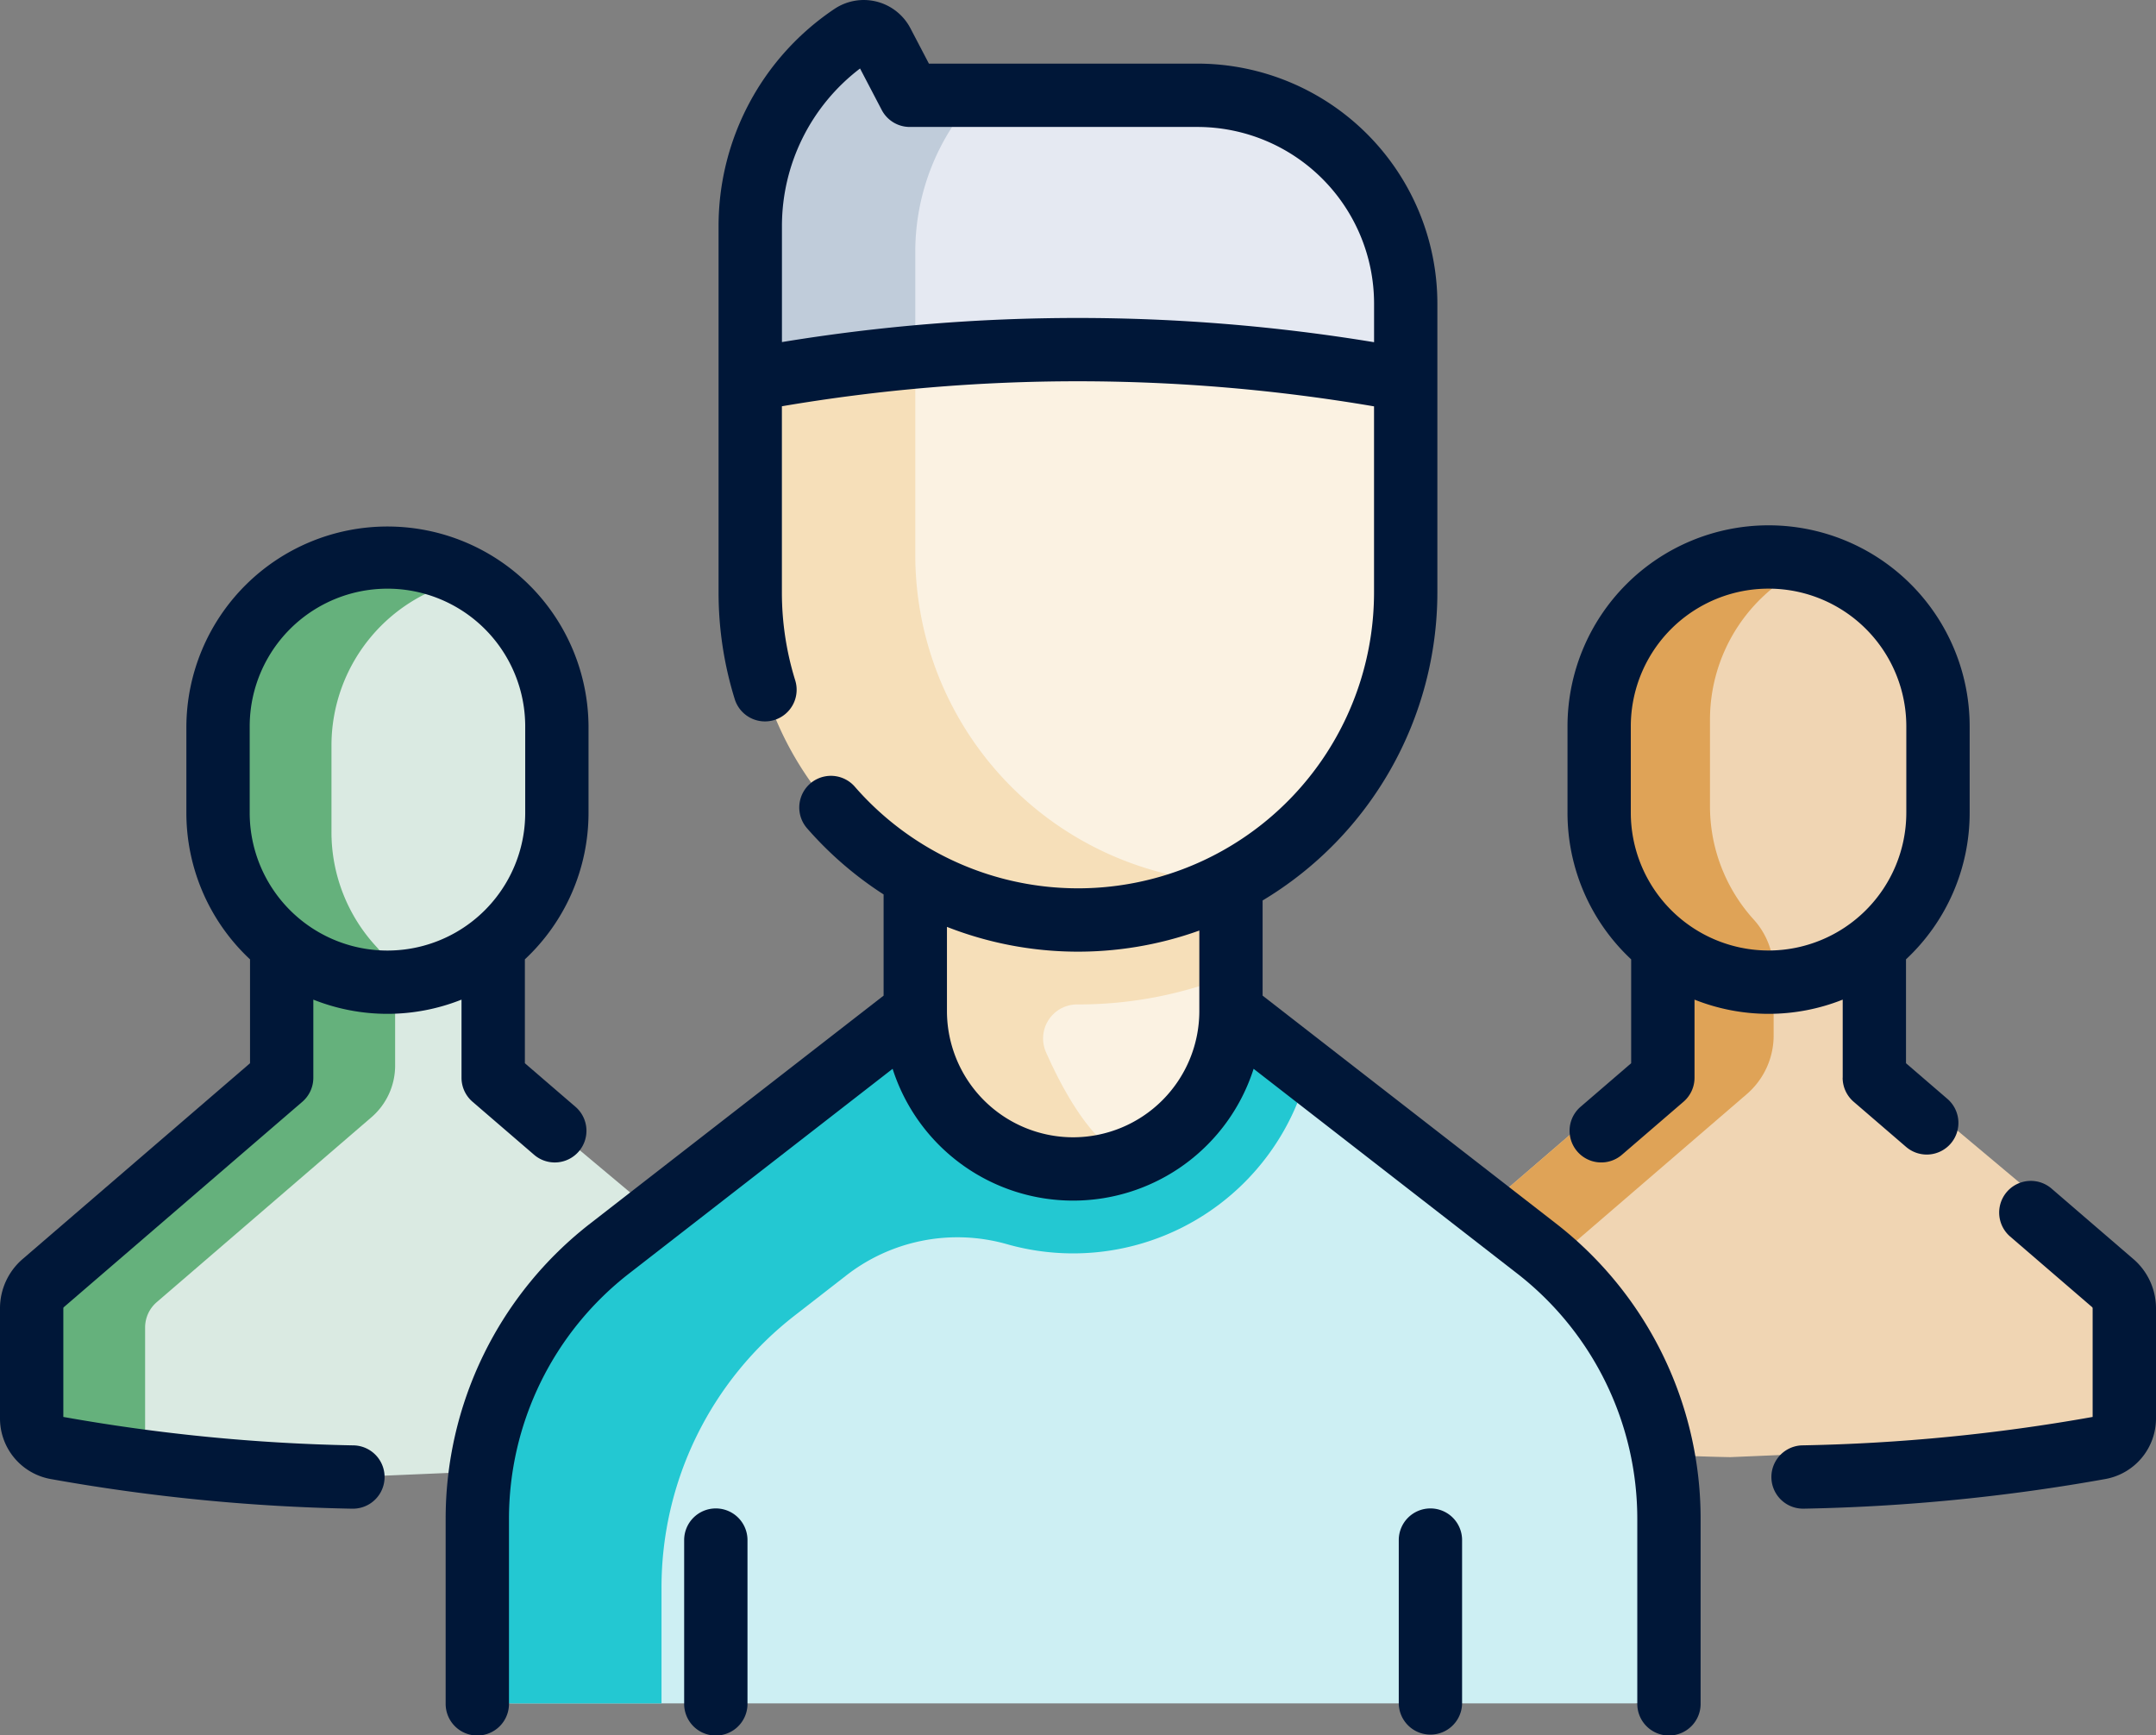 <svg xmlns="http://www.w3.org/2000/svg" width="307.54" height="247.515" viewBox="0 0 307.54 247.515">
  <rect x="0" y="0" width="307.54" height="247.515" fill="#808080" stroke="none"/>
  <g id="Public" transform="translate(-1.306 -100.736)">
    <g id="Group_82" data-name="Group 82" transform="translate(5.822 105.253)">
      <path id="Path_427" data-name="Path 427" d="M74.641,306.966l.036-18.957a24.116,24.116,0,0,0,9.044-18.844V256.841a24.166,24.166,0,1,0-48.332,0v12.324a24.114,24.114,0,0,0,9.08,18.872v18.929L10.46,336.255a4.761,4.761,0,0,0-1.654,3.607v15.7a4.271,4.271,0,0,0,3.515,4.2,266.8,266.8,0,0,0,42.267,4.16l56.722-2.417V337.677Z" transform="translate(-8.805 -157.734)" fill="#daeae2"/>
      <path id="Path_428" data-name="Path 428" d="M24.989,358.289v-15.7a4.76,4.76,0,0,1,1.654-3.607l30.624-26.374a9.743,9.743,0,0,0,3.385-7.382v-10.1a9.9,9.9,0,0,0-2.594-6.765A24.067,24.067,0,0,1,51.571,271.9V259.571A24.167,24.167,0,0,1,71.426,235.8a24.163,24.163,0,0,0-36.038,21.047v12.324a24.114,24.114,0,0,0,9.08,18.872v18.929L10.459,336.257a4.761,4.761,0,0,0-1.654,3.607v16.385a3.515,3.515,0,0,0,3.515,3.515q7.38,1.328,14.811,2.226a4.271,4.271,0,0,1-2.142-3.7Z" transform="translate(-8.805 -157.735)" fill="#65b17c"/>
      <path id="Path_435" data-name="Path 435" d="M432.928,329.088l-31.989-26.827.036-18.957a24.116,24.116,0,0,0,9.044-18.844V252.136a24.166,24.166,0,0,0-48.332,0V264.46a24.114,24.114,0,0,0,9.08,18.872v18.929L336.758,331.55a4.761,4.761,0,0,0-1.654,3.607v16.385a3.515,3.515,0,0,0,3.515,3.515,266.8,266.8,0,0,0,42.267,4.16l48.554-2.069a8.53,8.53,0,0,0,8.167-8.523v-9.57A12.951,12.951,0,0,0,432.928,329.088Z" transform="translate(-138.598 -155.863)" fill="#f0d5b3"/>
      <path id="Path_436" data-name="Path 436" d="M354.934,356.925a3.515,3.515,0,0,1-3.515-3.515V337.026a4.762,4.762,0,0,1,1.654-3.608l30.172-25.985a11.043,11.043,0,0,0,3.836-8.367v-9.151a10.987,10.987,0,0,0-2.833-7.379A24.061,24.061,0,0,1,378,266.329V254a24.18,24.18,0,0,1,18.6-23.515,24.176,24.176,0,0,0-34.92,21.648v12.324a24.114,24.114,0,0,0,9.08,18.872v18.929l-34.008,29.289a4.761,4.761,0,0,0-1.654,3.607v16.385a3.515,3.515,0,0,0,3.515,3.515q12.446,2.239,25.024,3.273c-2.907-.425-5.811-.885-8.708-1.406Z" transform="translate(-138.598 -155.863)" fill="#dfa357"/>
      <g id="XMLID_193_" transform="translate(63.573 134.596)">
        <g id="Group_79" data-name="Group 79" transform="translate(0 0)">
          <path id="Path_437" data-name="Path 437" d="M284.34,409.445V430.62a5,5,0,0,1-5,5H119.366a5,5,0,0,1-5-5V409.445a49.118,49.118,0,0,1,18.994-38.8l43.475-33.779,4.287-4.063,35.561-1.068,5.186,5.132,43.475,33.779A49.118,49.118,0,0,1,284.34,409.445Z" transform="translate(-114.368 -331.733)" fill="#cdeff3"/>
        </g>
      </g>
      <path id="Path_438" data-name="Path 438" d="M228.251,341.822l-6.381-4.958-5.186-5.132-10.874.326-24.687.742-4.287,4.063-43.475,33.779a49.118,49.118,0,0,0-18.994,38.8v21.175a5,5,0,0,0,5,5h21.272V419.091a49.118,49.118,0,0,1,18.994-38.8l7.22-5.61a25.824,25.824,0,0,1,22.936-4.607,34.565,34.565,0,0,0,43.059-24.682Z" transform="translate(-50.795 -197.137)" fill="#23c8d2"/>
      <path id="Path_439" data-name="Path 439" d="M263.132,306.752a22.515,22.515,0,0,1-45.03,0V256.033h45.03v50.719Z" transform="translate(-92.058 -167.026)" fill="#fbf2e2"/>
      <path id="Path_440" data-name="Path 440" d="M272.512,157.9V147.012a29.7,29.7,0,0,0-29.7-29.7H201.766l-3.9-7.466a3,3,0,0,0-4.323-1.1,32.815,32.815,0,0,0-14.526,27.246V157.9L189.155,185.9h72.428Z" transform="translate(-76.51 -108.236)" fill="#e5e9f2"/>
      <g id="Group_80" data-name="Group 80" transform="translate(102.505 0)">
        <path id="Path_441" data-name="Path 441" d="M202.554,161.527V139.62a32.805,32.805,0,0,1,8.765-22.31h-9.553l-3.9-7.466a3,3,0,0,0-4.323-1.1,32.815,32.815,0,0,0-14.526,27.246V157.9L189.156,185.9h22.225Z" transform="translate(-179.015 -108.236)" fill="#c0ccda"/>
      </g>
      <g id="Group_81" data-name="Group 81" transform="translate(102.504 45.338)">
        <path id="Path_442" data-name="Path 442" d="M241.31,305.8a58.485,58.485,0,0,0,21.82-4.2V256.035H218.1v50.719a22.522,22.522,0,0,0,30.449,21.074c-5.036-1.893-9.23-9.395-11.807-15.224a4.854,4.854,0,0,1,4.492-6.806Z" transform="translate(-194.561 -212.364)" fill="#f6dfb9"/>
        <path id="Path_443" data-name="Path 443" d="M179.014,187.842v27.64l6.81,1.419,2.975,21.941,33.657,20.748,14.132,1.566L247.4,259.6a46.733,46.733,0,0,0,25.109-41.436V187.842a254.922,254.922,0,0,0-93.5,0Z" transform="translate(-179.014 -183.519)" fill="#fbf2e2"/>
        <path id="Path_444" data-name="Path 444" d="M202.554,213.662v-28.4q-11.787,1.08-23.539,3.274v30.317A46.749,46.749,0,0,0,225.764,265.6a47.3,47.3,0,0,0,21.675-5.318A46.827,46.827,0,0,1,202.554,213.662Z" transform="translate(-179.014 -184.212)" fill="#f6dfb9"/>
      </g>
    </g>
    <g id="Group_83" data-name="Group 83" transform="translate(1.306 100.736)">
      <path id="Path_445" data-name="Path 445" d="M265.136,275.189,223.4,242.769V229.193a51.283,51.283,0,0,0,24.929-43.963v-41.2a34.257,34.257,0,0,0-34.218-34.218H175.8l-2.636-5.042a7.511,7.511,0,0,0-10.843-2.757,37.272,37.272,0,0,0-16.525,31V185.23a51.277,51.277,0,0,0,2.288,15.183,4.517,4.517,0,1,0,8.629-2.672,42.246,42.246,0,0,1-1.884-12.511V158.692a251.455,251.455,0,0,1,84.465.014V185.23a42.22,42.22,0,0,1-74.1,27.691,4.517,4.517,0,0,0-6.816,5.928,51.389,51.389,0,0,0,10.96,9.484v14.435l-41.733,32.421a53.3,53.3,0,0,0-20.738,42.37v26.175a4.517,4.517,0,1,0,9.033,0V317.558a44.329,44.329,0,0,1,17.246-35.236l37.477-29.114a27.029,27.029,0,0,0,51.493,0L259.6,282.323a44.329,44.329,0,0,1,17.246,35.236v26.175a4.517,4.517,0,1,0,9.033,0V317.558A53.307,53.307,0,0,0,265.136,275.189Zm-110.3-125.654V133.007a28.246,28.246,0,0,1,11.141-22.5l3.092,5.916a4.516,4.516,0,0,0,4,2.424h41.044A25.213,25.213,0,0,1,239.3,144.029v5.524a260.406,260.406,0,0,0-84.465-.018Zm41.538,113.443a18.019,18.019,0,0,1-18-18V232.961a51.194,51.194,0,0,0,36,.523v11.5A18.02,18.02,0,0,1,196.372,262.978Z" transform="translate(-43.297 -100.736)" fill="#001738"/>
      <path id="Path_446" data-name="Path 446" d="M167.874,458.054a4.517,4.517,0,0,0-4.517,4.517v23.3a4.517,4.517,0,1,0,9.033,0v-23.3A4.516,4.516,0,0,0,167.874,458.054Z" transform="translate(-65.766 -242.868)" fill="#001738"/>
      <path id="Path_447" data-name="Path 447" d="M337.135,458.054a4.517,4.517,0,0,0-4.517,4.517v23.3a4.517,4.517,0,0,0,9.033,0v-23.3A4.517,4.517,0,0,0,337.135,458.054Z" transform="translate(-133.093 -242.868)" fill="#001738"/>
      <path id="Path_448" data-name="Path 448" d="M10.424,336.7l34.008-29.289A4.516,4.516,0,0,0,46,303.984V292.839a28.575,28.575,0,0,0,21.138,0v11.145a4.516,4.516,0,0,0,1.569,3.422l8.785,7.566a4.517,4.517,0,1,0,5.9-6.845l-7.216-6.214v-14.82a28.6,28.6,0,0,0,9.08-20.91V253.859a28.683,28.683,0,0,0-57.365,0v12.324a28.6,28.6,0,0,0,9.08,20.911v14.819L4.529,329.85a9.271,9.271,0,0,0-3.223,7.03v15.7a8.78,8.78,0,0,0,7.232,8.649,272.04,272.04,0,0,0,42.983,4.23h.086a4.516,4.516,0,0,0,.083-9.032A263.1,263.1,0,0,1,10.34,352.37V336.88a.244.244,0,0,1,.084-.184Zm26.5-82.836a19.649,19.649,0,0,1,39.3,0v12.324a19.649,19.649,0,1,1-39.3,0Z" transform="translate(-1.306 -150.236)" fill="#001738"/>
      <path id="Path_449" data-name="Path 449" d="M411.831,303.984a4.518,4.518,0,0,0,1.569,3.422l7.476,6.438a4.517,4.517,0,1,0,5.9-6.845l-5.907-5.087v-14.82a28.6,28.6,0,0,0,9.08-20.91V253.859a28.682,28.682,0,0,0-57.365,0v12.324a28.6,28.6,0,0,0,9.08,20.91v14.819l-7.216,6.214a4.517,4.517,0,0,0,5.9,6.845l8.785-7.566a4.516,4.516,0,0,0,1.569-3.422V292.839a28.574,28.574,0,0,0,21.138,0v11.145Zm-10.569-18.152a19.671,19.671,0,0,1-19.649-19.649V253.859a19.649,19.649,0,0,1,39.3,0v12.324A19.672,19.672,0,0,1,401.262,285.833Z" transform="translate(-148.989 -150.236)" fill="#001738"/>
      <path id="Path_450" data-name="Path 450" d="M472.548,391.622l-11.678-10.058a4.517,4.517,0,1,0-5.9,6.845l11.679,10.058a.245.245,0,0,1,.085.185v15.49a263.1,263.1,0,0,1-41.349,4.053,4.516,4.516,0,0,0,.083,9.032h.086A272.1,272.1,0,0,0,468.54,423a8.78,8.78,0,0,0,7.232-8.649v-15.7a9.276,9.276,0,0,0-3.224-7.032Z" transform="translate(-168.232 -212.007)" fill="#001738"/>
    </g>
  </g>
</svg>
